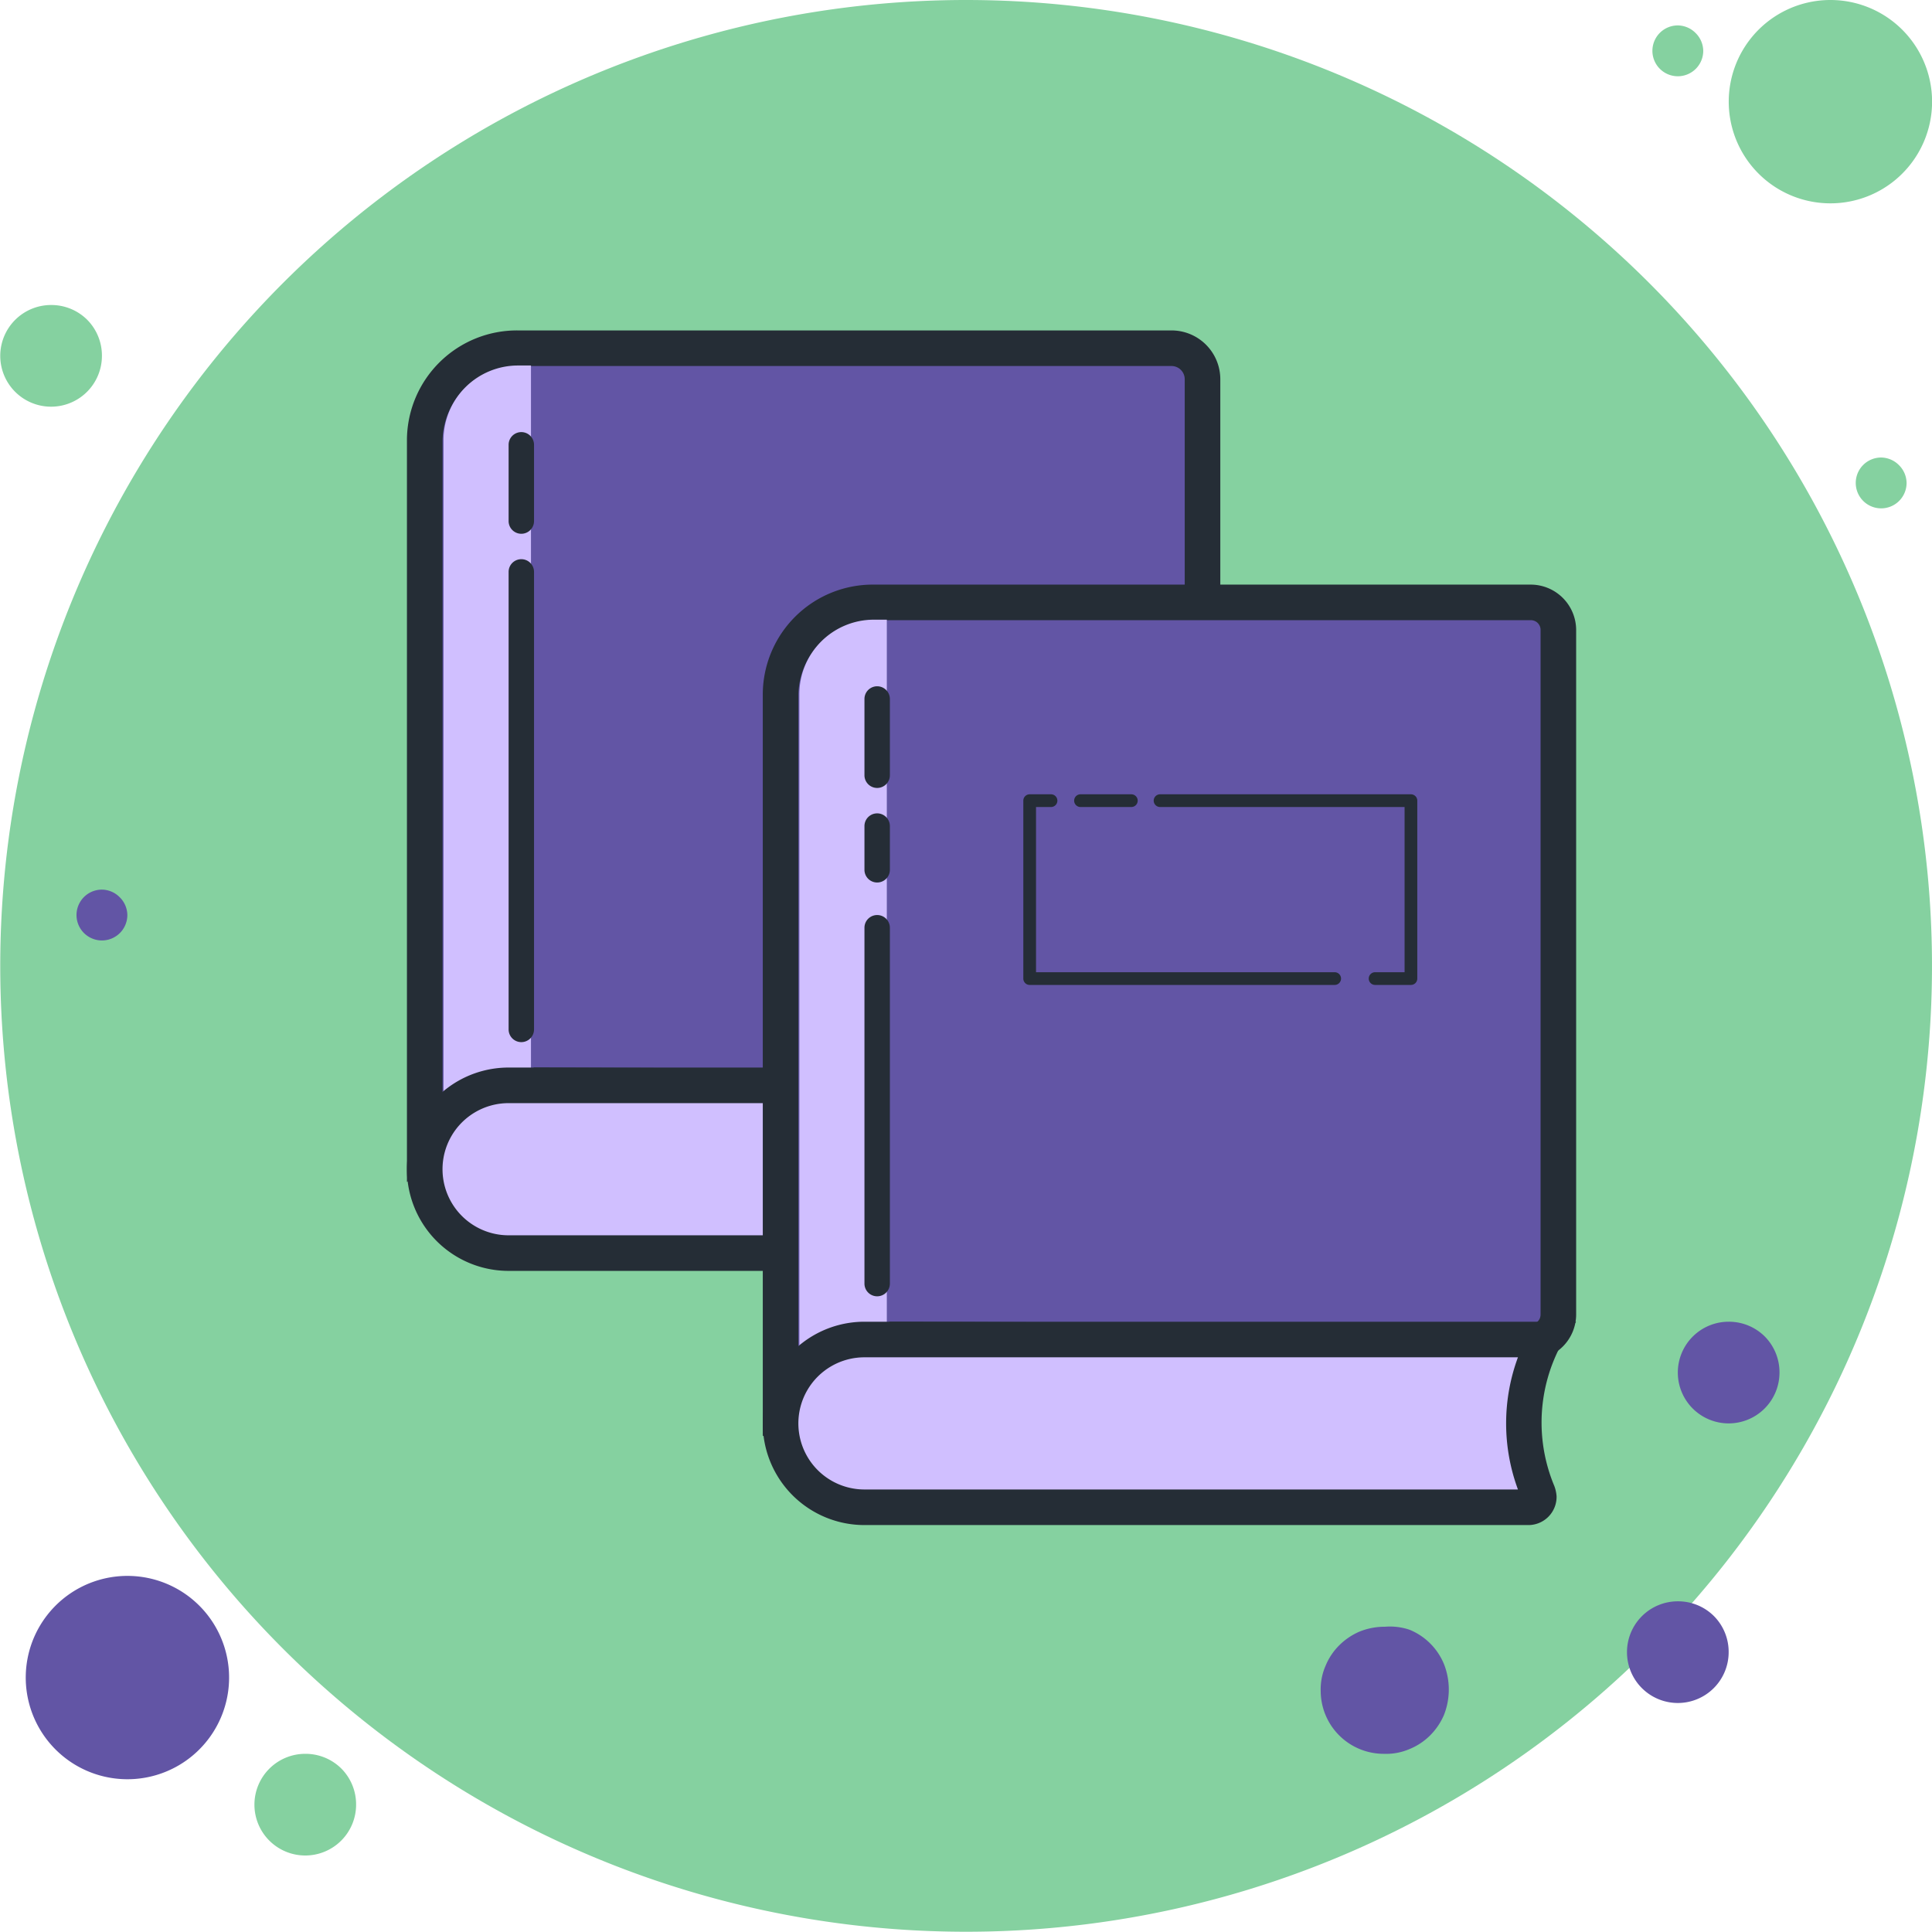 <svg id="Layer_1" data-name="Layer 1" xmlns="http://www.w3.org/2000/svg" viewBox="0 0 76.01 76"><defs><style>.cls-1{fill:#85d1a0;}.cls-2{fill:#6255a5;}.cls-3{fill:#252d36;}.cls-4{fill:#d0bfff;}</style></defs><title>books-icon</title><path class="cls-1" d="M66,1a1,1,0,0,0,0,2,1,1,0,0,0,1-1,1,1,0,0,0-.3-.7A1,1,0,0,0,66,1Z" transform="translate(0.01 0)"/><path class="cls-1" d="M38,0A38,38,0,1,0,64.87,11.13,38,38,0,0,0,38,0Z" transform="translate(0.01 0)"/><path class="cls-1" d="M72,0a4,4,0,1,0,2.83,1.17A4,4,0,0,0,72,0Z" transform="translate(0.01 0)"/><path class="cls-1" d="M2,12a2,2,0,1,0,2,2,2,2,0,0,0-.58-1.42A2,2,0,0,0,2,12Z" transform="translate(0.01 0)"/><path class="cls-2" d="M66,63a2,2,0,1,0,2,2,2,2,0,0,0-.58-1.42A2,2,0,0,0,66,63ZM5,62a4,4,0,1,0,2.83,1.17A4,4,0,0,0,5,62Z" transform="translate(0.01 0)"/><path class="cls-1" d="M12,69a2,2,0,1,0,2,2,2,2,0,0,0-.58-1.42A2,2,0,0,0,12,69Z" transform="translate(0.01 0)"/><path class="cls-2" d="M54.48,64a2.65,2.65,0,0,0-1,.19,2.57,2.57,0,0,0-.8.54,2.45,2.45,0,0,0-.54.81,2.31,2.31,0,0,0-.19,1A2.48,2.48,0,0,0,54.45,69h0a2.31,2.31,0,0,0,1-.19,2.45,2.45,0,0,0,.81-.54,2.57,2.57,0,0,0,.54-.8,2.73,2.73,0,0,0,0-2,2.48,2.48,0,0,0-1.35-1.35A2.42,2.42,0,0,0,54.48,64ZM4,35a1,1,0,0,0,0,2,1,1,0,0,0,1-1,1,1,0,0,0-.3-.7A1,1,0,0,0,4,35Z" transform="translate(0.01 0)"/><path class="cls-1" d="M74,18a1,1,0,0,0,0,2,1,1,0,0,0,1-1,1,1,0,0,0-.3-.7A1,1,0,0,0,74,18Z" transform="translate(0.01 0)"/><path class="cls-2" d="M68,52a2,2,0,1,0,2,2,2,2,0,0,0-.58-1.42A2,2,0,0,0,68,52Z" transform="translate(0.01 0)"/><path class="cls-2" d="M16.7,17.3a3.66,3.66,0,0,1,3.67-3.6H46.08a1.22,1.22,0,0,1,1.22,1.22h0V42.8l-26.15-.08L16.7,45.29v-28Z" transform="translate(0.01 0)"/><path class="cls-3" d="M46.08,14.4a.52.52,0,0,1,.52.52h0V42.1L21.34,42H21l-.33.19L17.4,44.07V17.3a3,3,0,0,1,3-2.9h25.7Zm0-1.4H20.37A4.33,4.33,0,0,0,16,17.29h0V46.5l5.33-3.08L48,43.5V14.92A1.92,1.92,0,0,0,46.08,13Z" transform="translate(0.01 0)"/><path class="cls-4" d="M17.44,45.25h3.44V14.38h-.5a2.93,2.93,0,0,0-2.94,2.92h0Z" transform="translate(0.01 0)"/><path class="cls-4" d="M20,49.3a3.3,3.3,0,0,1,0-6.6H46.77a7,7,0,0,0,0,6.6Z" transform="translate(0.01 0)"/><path class="cls-3" d="M45.72,43.4a7.74,7.74,0,0,0,0,5.2H20a2.6,2.6,0,0,1,0-5.2ZM48,42H20a4,4,0,0,0,0,8H48A6.66,6.66,0,0,1,48,42Z" transform="translate(0.01 0)"/><path class="cls-3" d="M20.5,21a.5.5,0,0,1-.5-.5v-3a.5.5,0,0,1,1,0v3A.5.5,0,0,1,20.5,21Z" transform="translate(0.01 0)"/><path class="cls-3" d="M20.5,41a.5.5,0,0,1-.5-.5v-18a.5.5,0,0,1,1,0v18A.5.5,0,0,1,20.5,41Z" transform="translate(0.01 0)"/><path class="cls-2" d="M30.7,27.3a3.63,3.63,0,0,1,3.67-3.6H60.21a1.09,1.09,0,0,1,1.09,1.09V51.71a1.08,1.08,0,0,1-1.08,1.08h0l-25.06-.07L30.7,55.29Z" transform="translate(0.01 0)"/><path class="cls-3" d="M60.21,24.4a.38.38,0,0,1,.39.39V51.71a.38.38,0,0,1-.39.39L35.34,52H35l-.33.19L31.4,54.07V27.3a3,3,0,0,1,3-2.9H60.21Zm0-1.4H34.37A4.33,4.33,0,0,0,30,27.29h0V56.5l5.33-3.08,24.88.08h0A1.79,1.79,0,0,0,62,51.71h0V24.79A1.79,1.79,0,0,0,60.21,23Z" transform="translate(0.01 0)"/><path class="cls-4" d="M31.44,55.25h3.44V24.38h-.5a2.93,2.93,0,0,0-2.94,2.92h0Z" transform="translate(0.01 0)"/><path class="cls-4" d="M34,59.3a3.3,3.3,0,0,1,0-6.6H60.77a7,7,0,0,0-.23,6,.42.42,0,0,1,0,.38.44.44,0,0,1-.36.19Z" transform="translate(0.01 0)"/><path class="cls-3" d="M59.71,53.4a7.5,7.5,0,0,0,0,5.2H34a2.6,2.6,0,0,1,0-5.2ZM62,52H34a4,4,0,0,0,0,8H60.14a1.11,1.11,0,0,0,1.09-1.13,1.43,1.43,0,0,0-.09-.41A6.46,6.46,0,0,1,62,52Z" transform="translate(0.01 0)"/><path class="cls-3" d="M34.5,31a.5.5,0,0,1-.5-.5v-3a.5.5,0,0,1,1,0v3A.5.5,0,0,1,34.5,31Z" transform="translate(0.01 0)"/><path class="cls-3" d="M34.5,51a.5.5,0,0,1-.5-.5v-14a.5.5,0,0,1,1,0v14A.5.5,0,0,1,34.5,51Z" transform="translate(0.01 0)"/><path class="cls-3" d="M34.5,34.72a.5.5,0,0,1-.5-.5V32.5a.5.5,0,0,1,1,0v1.72A.5.5,0,0,1,34.5,34.72Z" transform="translate(0.01 0)"/><path class="cls-3" d="M52.5,38.75h-12a.25.25,0,0,1-.25-.25v-7a.25.25,0,0,1,.25-.25h.84a.25.25,0,0,1,0,.5h-.59v6.5H52.5a.25.25,0,0,1,0,.5Z" transform="translate(0.01 0)"/><path class="cls-3" d="M55.5,38.75H54.09a.25.25,0,0,1,0-.5h1.16v-6.5H45.63a.25.25,0,1,1,0-.5H55.5a.25.25,0,0,1,.25.25v7A.25.25,0,0,1,55.5,38.75Z" transform="translate(0.01 0)"/><path class="cls-3" d="M44.5,31.75h-2a.25.25,0,0,1,0-.5h2a.25.25,0,0,1,0,.5Z" transform="translate(0.01 0)"/></svg>